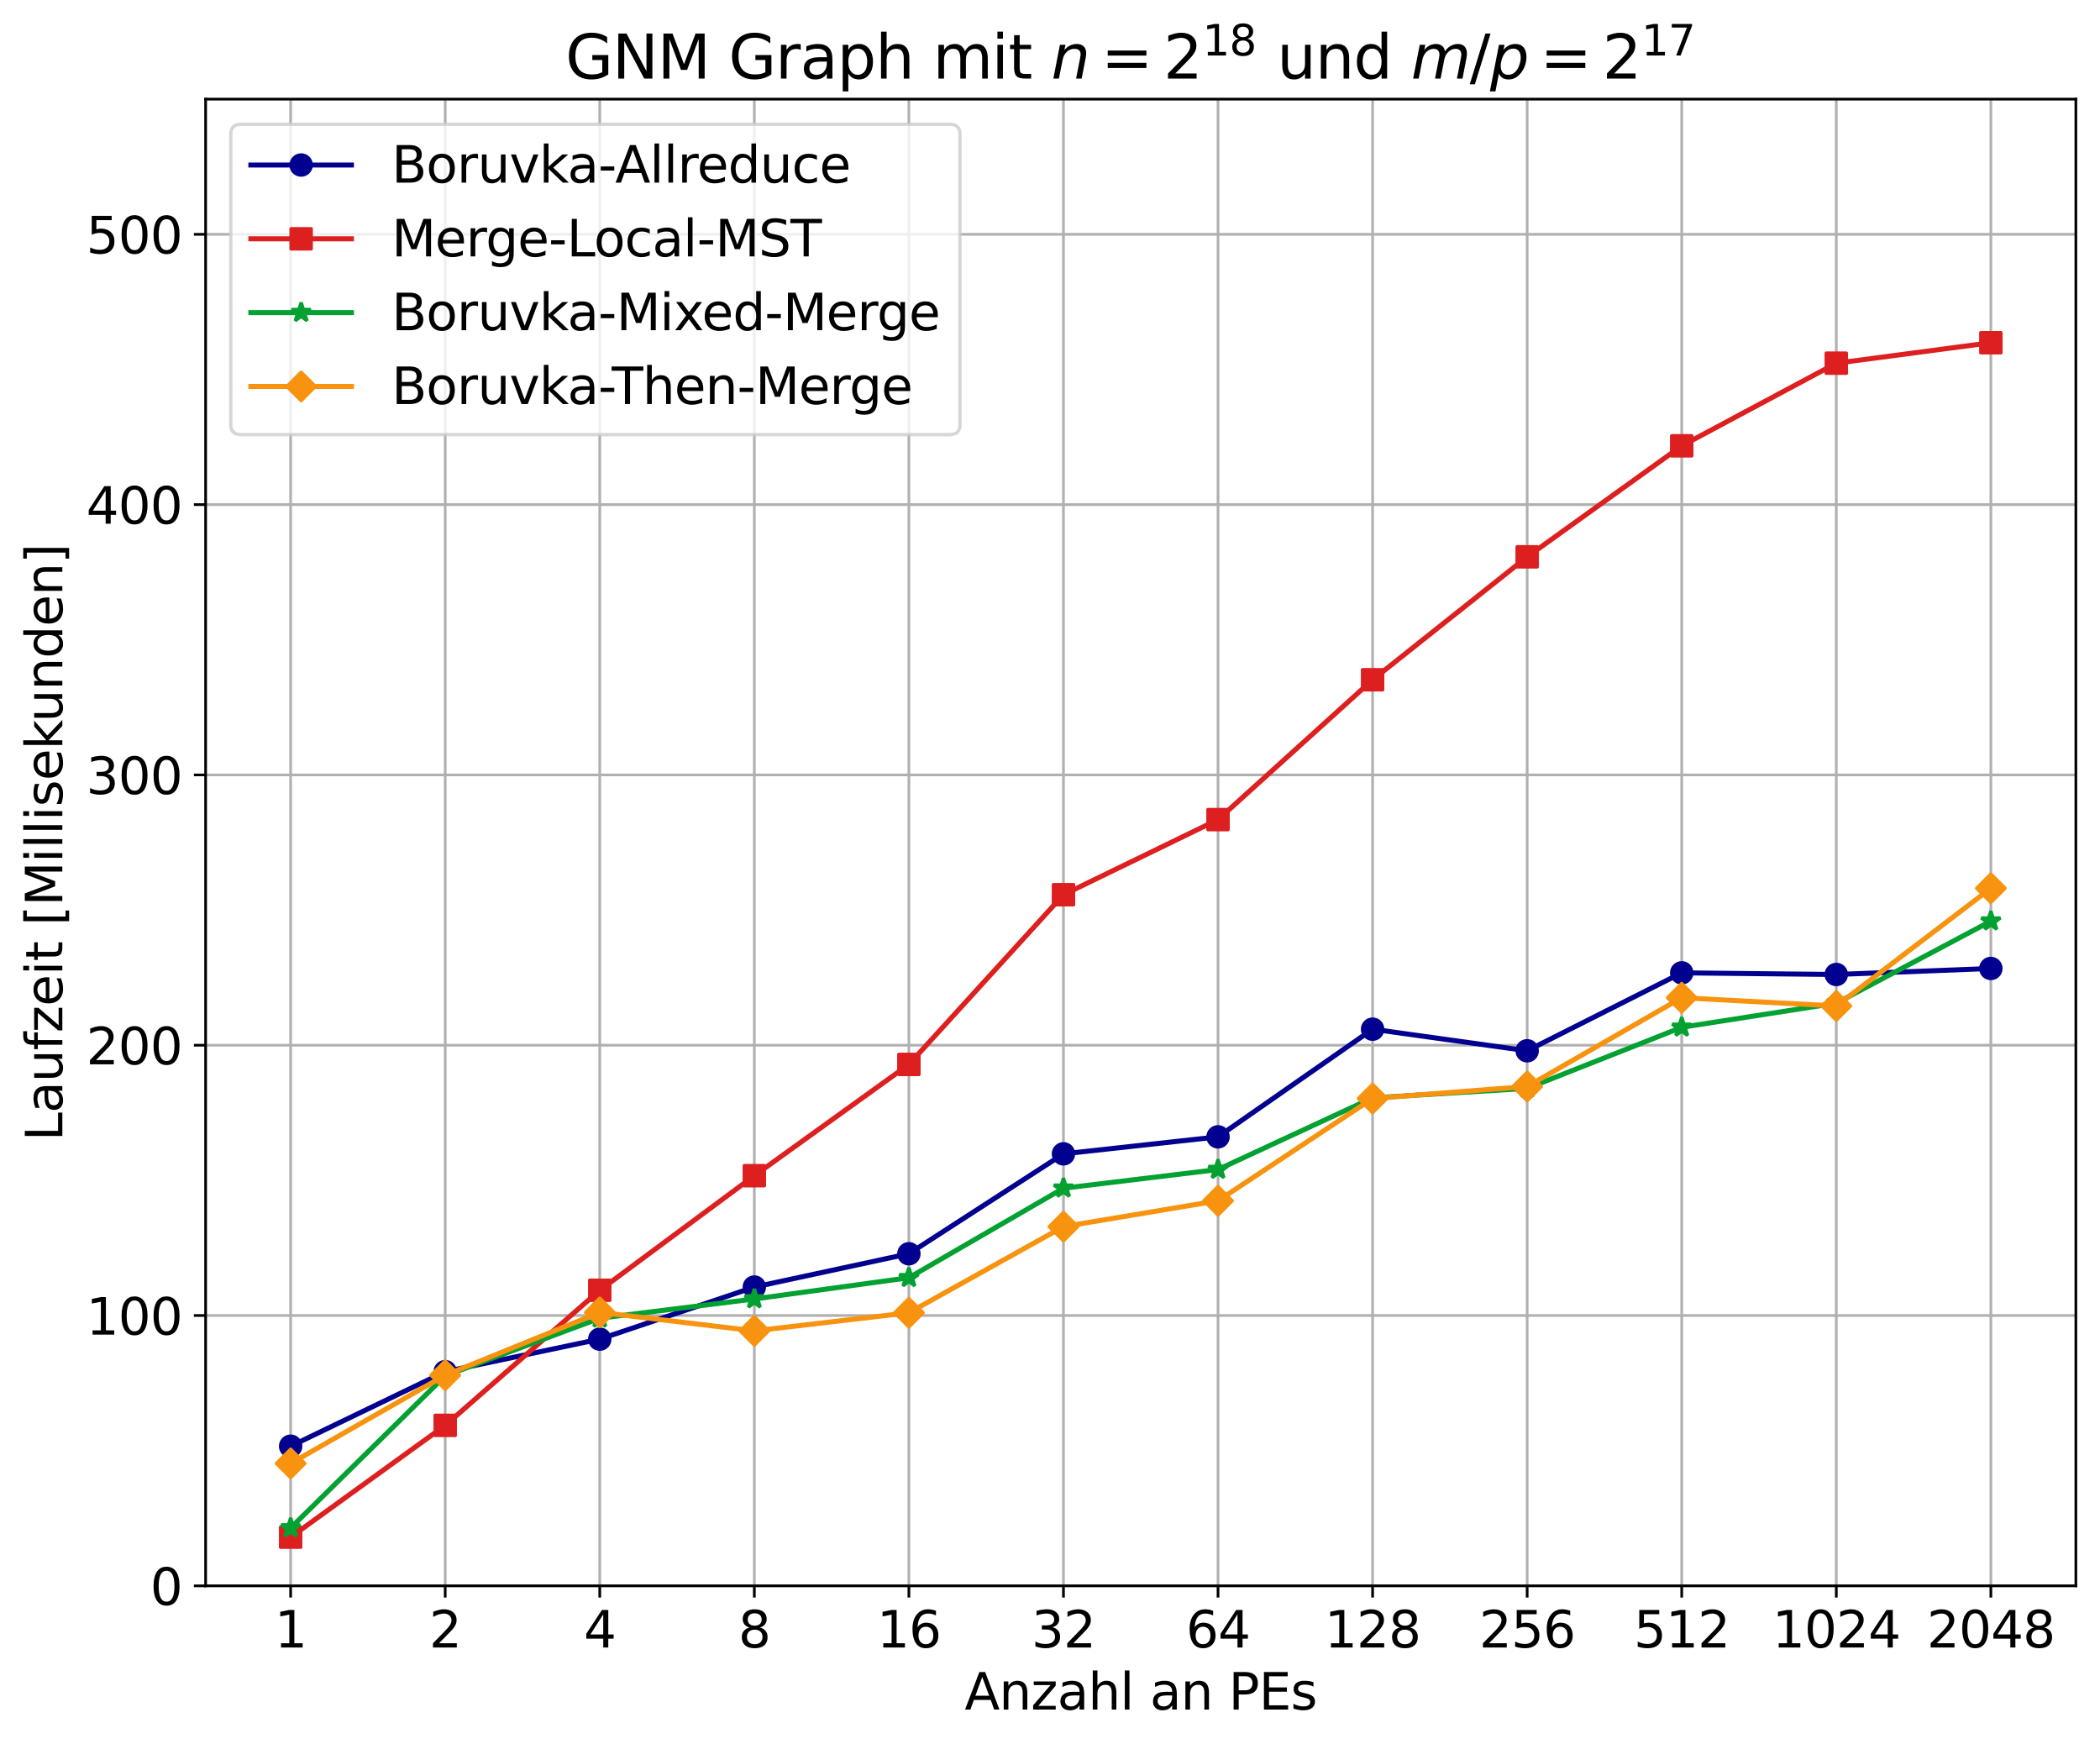 <?xml version="1.0" encoding="utf-8" standalone="no"?>
<!DOCTYPE svg PUBLIC "-//W3C//DTD SVG 1.1//EN"
  "http://www.w3.org/Graphics/SVG/1.1/DTD/svg11.dtd">
<svg xmlns:xlink="http://www.w3.org/1999/xlink" width="626.548pt" height="520.334pt" viewBox="0 0 626.548 520.334" xmlns="http://www.w3.org/2000/svg" version="1.1">
 <defs>
  <style type="text/css">*{stroke-linejoin: round; stroke-linecap: butt}</style>
 </defs>
 <g id="figure_1">
  <g id="patch_1">
   <path d="M 0 520.334 
L 626.548 520.334 
L 626.548 0 
L 0 0 
z
" style="fill: #ffffff"/>
  </g>
  <g id="axes_1">
   <g id="patch_2">
    <path d="M 61.348 473.1 
L 619.348 473.1 
L 619.348 29.58 
L 61.348 29.58 
z
" style="fill: #ffffff"/>
   </g>
   <g id="matplotlib.axis_1">
    <g id="xtick_1">
     <g id="line2d_1">
      <path d="M 86.712 473.1 
L 86.712 29.58 
" clip-path="url(#p2a915f9af4)" style="fill: none; stroke: #b0b0b0; stroke-width: 0.8; stroke-linecap: square"/>
     </g>
     <g id="line2d_2">
      <defs>
       <path id="m18714dda1c" d="M 0 0 
L 0 3.5 
" style="stroke: #000000; stroke-width: 0.8"/>
      </defs>
      <g>
       <use xlink:href="#m18714dda1c" x="86.712" y="473.1" style="stroke: #000000; stroke-width: 0.8"/>
      </g>
     </g>
     <g id="text_1">
      <!-- 1 -->
      <g transform="translate(81.94 491.498) scale(0.15 -0.15)">
       <defs>
        <path id="DejaVuSans-31" d="M 794 531 
L 1825 531 
L 1825 4091 
L 703 3866 
L 703 4441 
L 1819 4666 
L 2450 4666 
L 2450 531 
L 3481 531 
L 3481 0 
L 794 0 
L 794 531 
z
" transform="scale(0.016)"/>
       </defs>
       <use xlink:href="#DejaVuSans-31"/>
      </g>
     </g>
    </g>
    <g id="xtick_2">
     <g id="line2d_3">
      <path d="M 132.828 473.1 
L 132.828 29.58 
" clip-path="url(#p2a915f9af4)" style="fill: none; stroke: #b0b0b0; stroke-width: 0.8; stroke-linecap: square"/>
     </g>
     <g id="line2d_4">
      <g>
       <use xlink:href="#m18714dda1c" x="132.828" y="473.1" style="stroke: #000000; stroke-width: 0.8"/>
      </g>
     </g>
     <g id="text_2">
      <!-- 2 -->
      <g transform="translate(128.056 491.498) scale(0.15 -0.15)">
       <defs>
        <path id="DejaVuSans-32" d="M 1228 531 
L 3431 531 
L 3431 0 
L 469 0 
L 469 531 
Q 828 903 1448 1529 
Q 2069 2156 2228 2338 
Q 2531 2678 2651 2914 
Q 2772 3150 2772 3378 
Q 2772 3750 2511 3984 
Q 2250 4219 1831 4219 
Q 1534 4219 1204 4116 
Q 875 4013 500 3803 
L 500 4441 
Q 881 4594 1212 4672 
Q 1544 4750 1819 4750 
Q 2544 4750 2975 4387 
Q 3406 4025 3406 3419 
Q 3406 3131 3298 2873 
Q 3191 2616 2906 2266 
Q 2828 2175 2409 1742 
Q 1991 1309 1228 531 
z
" transform="scale(0.016)"/>
       </defs>
       <use xlink:href="#DejaVuSans-32"/>
      </g>
     </g>
    </g>
    <g id="xtick_3">
     <g id="line2d_5">
      <path d="M 178.943 473.1 
L 178.943 29.58 
" clip-path="url(#p2a915f9af4)" style="fill: none; stroke: #b0b0b0; stroke-width: 0.8; stroke-linecap: square"/>
     </g>
     <g id="line2d_6">
      <g>
       <use xlink:href="#m18714dda1c" x="178.943" y="473.1" style="stroke: #000000; stroke-width: 0.8"/>
      </g>
     </g>
     <g id="text_3">
      <!-- 4 -->
      <g transform="translate(174.172 491.498) scale(0.15 -0.15)">
       <defs>
        <path id="DejaVuSans-34" d="M 2419 4116 
L 825 1625 
L 2419 1625 
L 2419 4116 
z
M 2253 4666 
L 3047 4666 
L 3047 1625 
L 3713 1625 
L 3713 1100 
L 3047 1100 
L 3047 0 
L 2419 0 
L 2419 1100 
L 313 1100 
L 313 1709 
L 2253 4666 
z
" transform="scale(0.016)"/>
       </defs>
       <use xlink:href="#DejaVuSans-34"/>
      </g>
     </g>
    </g>
    <g id="xtick_4">
     <g id="line2d_7">
      <path d="M 225.059 473.1 
L 225.059 29.58 
" clip-path="url(#p2a915f9af4)" style="fill: none; stroke: #b0b0b0; stroke-width: 0.8; stroke-linecap: square"/>
     </g>
     <g id="line2d_8">
      <g>
       <use xlink:href="#m18714dda1c" x="225.059" y="473.1" style="stroke: #000000; stroke-width: 0.8"/>
      </g>
     </g>
     <g id="text_4">
      <!-- 8 -->
      <g transform="translate(220.287 491.498) scale(0.15 -0.15)">
       <defs>
        <path id="DejaVuSans-38" d="M 2034 2216 
Q 1584 2216 1326 1975 
Q 1069 1734 1069 1313 
Q 1069 891 1326 650 
Q 1584 409 2034 409 
Q 2484 409 2743 651 
Q 3003 894 3003 1313 
Q 3003 1734 2745 1975 
Q 2488 2216 2034 2216 
z
M 1403 2484 
Q 997 2584 770 2862 
Q 544 3141 544 3541 
Q 544 4100 942 4425 
Q 1341 4750 2034 4750 
Q 2731 4750 3128 4425 
Q 3525 4100 3525 3541 
Q 3525 3141 3298 2862 
Q 3072 2584 2669 2484 
Q 3125 2378 3379 2068 
Q 3634 1759 3634 1313 
Q 3634 634 3220 271 
Q 2806 -91 2034 -91 
Q 1263 -91 848 271 
Q 434 634 434 1313 
Q 434 1759 690 2068 
Q 947 2378 1403 2484 
z
M 1172 3481 
Q 1172 3119 1398 2916 
Q 1625 2713 2034 2713 
Q 2441 2713 2670 2916 
Q 2900 3119 2900 3481 
Q 2900 3844 2670 4047 
Q 2441 4250 2034 4250 
Q 1625 4250 1398 4047 
Q 1172 3844 1172 3481 
z
" transform="scale(0.016)"/>
       </defs>
       <use xlink:href="#DejaVuSans-38"/>
      </g>
     </g>
    </g>
    <g id="xtick_5">
     <g id="line2d_9">
      <path d="M 271.175 473.1 
L 271.175 29.58 
" clip-path="url(#p2a915f9af4)" style="fill: none; stroke: #b0b0b0; stroke-width: 0.8; stroke-linecap: square"/>
     </g>
     <g id="line2d_10">
      <g>
       <use xlink:href="#m18714dda1c" x="271.175" y="473.1" style="stroke: #000000; stroke-width: 0.8"/>
      </g>
     </g>
     <g id="text_5">
      <!-- 16 -->
      <g transform="translate(261.631 491.498) scale(0.15 -0.15)">
       <defs>
        <path id="DejaVuSans-36" d="M 2113 2584 
Q 1688 2584 1439 2293 
Q 1191 2003 1191 1497 
Q 1191 994 1439 701 
Q 1688 409 2113 409 
Q 2538 409 2786 701 
Q 3034 994 3034 1497 
Q 3034 2003 2786 2293 
Q 2538 2584 2113 2584 
z
M 3366 4563 
L 3366 3988 
Q 3128 4100 2886 4159 
Q 2644 4219 2406 4219 
Q 1781 4219 1451 3797 
Q 1122 3375 1075 2522 
Q 1259 2794 1537 2939 
Q 1816 3084 2150 3084 
Q 2853 3084 3261 2657 
Q 3669 2231 3669 1497 
Q 3669 778 3244 343 
Q 2819 -91 2113 -91 
Q 1303 -91 875 529 
Q 447 1150 447 2328 
Q 447 3434 972 4092 
Q 1497 4750 2381 4750 
Q 2619 4750 2861 4703 
Q 3103 4656 3366 4563 
z
" transform="scale(0.016)"/>
       </defs>
       <use xlink:href="#DejaVuSans-31"/>
       <use xlink:href="#DejaVuSans-36" x="63.623"/>
      </g>
     </g>
    </g>
    <g id="xtick_6">
     <g id="line2d_11">
      <path d="M 317.291 473.1 
L 317.291 29.58 
" clip-path="url(#p2a915f9af4)" style="fill: none; stroke: #b0b0b0; stroke-width: 0.8; stroke-linecap: square"/>
     </g>
     <g id="line2d_12">
      <g>
       <use xlink:href="#m18714dda1c" x="317.291" y="473.1" style="stroke: #000000; stroke-width: 0.8"/>
      </g>
     </g>
     <g id="text_6">
      <!-- 32 -->
      <g transform="translate(307.747 491.498) scale(0.15 -0.15)">
       <defs>
        <path id="DejaVuSans-33" d="M 2597 2516 
Q 3050 2419 3304 2112 
Q 3559 1806 3559 1356 
Q 3559 666 3084 287 
Q 2609 -91 1734 -91 
Q 1441 -91 1130 -33 
Q 819 25 488 141 
L 488 750 
Q 750 597 1062 519 
Q 1375 441 1716 441 
Q 2309 441 2620 675 
Q 2931 909 2931 1356 
Q 2931 1769 2642 2001 
Q 2353 2234 1838 2234 
L 1294 2234 
L 1294 2753 
L 1863 2753 
Q 2328 2753 2575 2939 
Q 2822 3125 2822 3475 
Q 2822 3834 2567 4026 
Q 2313 4219 1838 4219 
Q 1578 4219 1281 4162 
Q 984 4106 628 3988 
L 628 4550 
Q 988 4650 1302 4700 
Q 1616 4750 1894 4750 
Q 2613 4750 3031 4423 
Q 3450 4097 3450 3541 
Q 3450 3153 3228 2886 
Q 3006 2619 2597 2516 
z
" transform="scale(0.016)"/>
       </defs>
       <use xlink:href="#DejaVuSans-33"/>
       <use xlink:href="#DejaVuSans-32" x="63.623"/>
      </g>
     </g>
    </g>
    <g id="xtick_7">
     <g id="line2d_13">
      <path d="M 363.406 473.1 
L 363.406 29.58 
" clip-path="url(#p2a915f9af4)" style="fill: none; stroke: #b0b0b0; stroke-width: 0.8; stroke-linecap: square"/>
     </g>
     <g id="line2d_14">
      <g>
       <use xlink:href="#m18714dda1c" x="363.406" y="473.1" style="stroke: #000000; stroke-width: 0.8"/>
      </g>
     </g>
     <g id="text_7">
      <!-- 64 -->
      <g transform="translate(353.863 491.498) scale(0.15 -0.15)">
       <use xlink:href="#DejaVuSans-36"/>
       <use xlink:href="#DejaVuSans-34" x="63.623"/>
      </g>
     </g>
    </g>
    <g id="xtick_8">
     <g id="line2d_15">
      <path d="M 409.522 473.1 
L 409.522 29.58 
" clip-path="url(#p2a915f9af4)" style="fill: none; stroke: #b0b0b0; stroke-width: 0.8; stroke-linecap: square"/>
     </g>
     <g id="line2d_16">
      <g>
       <use xlink:href="#m18714dda1c" x="409.522" y="473.1" style="stroke: #000000; stroke-width: 0.8"/>
      </g>
     </g>
     <g id="text_8">
      <!-- 128 -->
      <g transform="translate(395.206 491.498) scale(0.15 -0.15)">
       <use xlink:href="#DejaVuSans-31"/>
       <use xlink:href="#DejaVuSans-32" x="63.623"/>
       <use xlink:href="#DejaVuSans-38" x="127.246"/>
      </g>
     </g>
    </g>
    <g id="xtick_9">
     <g id="line2d_17">
      <path d="M 455.638 473.1 
L 455.638 29.58 
" clip-path="url(#p2a915f9af4)" style="fill: none; stroke: #b0b0b0; stroke-width: 0.8; stroke-linecap: square"/>
     </g>
     <g id="line2d_18">
      <g>
       <use xlink:href="#m18714dda1c" x="455.638" y="473.1" style="stroke: #000000; stroke-width: 0.8"/>
      </g>
     </g>
     <g id="text_9">
      <!-- 256 -->
      <g transform="translate(441.322 491.498) scale(0.15 -0.15)">
       <defs>
        <path id="DejaVuSans-35" d="M 691 4666 
L 3169 4666 
L 3169 4134 
L 1269 4134 
L 1269 2991 
Q 1406 3038 1543 3061 
Q 1681 3084 1819 3084 
Q 2600 3084 3056 2656 
Q 3513 2228 3513 1497 
Q 3513 744 3044 326 
Q 2575 -91 1722 -91 
Q 1428 -91 1123 -41 
Q 819 9 494 109 
L 494 744 
Q 775 591 1075 516 
Q 1375 441 1709 441 
Q 2250 441 2565 725 
Q 2881 1009 2881 1497 
Q 2881 1984 2565 2268 
Q 2250 2553 1709 2553 
Q 1456 2553 1204 2497 
Q 953 2441 691 2322 
L 691 4666 
z
" transform="scale(0.016)"/>
       </defs>
       <use xlink:href="#DejaVuSans-32"/>
       <use xlink:href="#DejaVuSans-35" x="63.623"/>
       <use xlink:href="#DejaVuSans-36" x="127.246"/>
      </g>
     </g>
    </g>
    <g id="xtick_10">
     <g id="line2d_19">
      <path d="M 501.753 473.1 
L 501.753 29.58 
" clip-path="url(#p2a915f9af4)" style="fill: none; stroke: #b0b0b0; stroke-width: 0.8; stroke-linecap: square"/>
     </g>
     <g id="line2d_20">
      <g>
       <use xlink:href="#m18714dda1c" x="501.753" y="473.1" style="stroke: #000000; stroke-width: 0.8"/>
      </g>
     </g>
     <g id="text_10">
      <!-- 512 -->
      <g transform="translate(487.438 491.498) scale(0.15 -0.15)">
       <use xlink:href="#DejaVuSans-35"/>
       <use xlink:href="#DejaVuSans-31" x="63.623"/>
       <use xlink:href="#DejaVuSans-32" x="127.246"/>
      </g>
     </g>
    </g>
    <g id="xtick_11">
     <g id="line2d_21">
      <path d="M 547.869 473.1 
L 547.869 29.58 
" clip-path="url(#p2a915f9af4)" style="fill: none; stroke: #b0b0b0; stroke-width: 0.8; stroke-linecap: square"/>
     </g>
     <g id="line2d_22">
      <g>
       <use xlink:href="#m18714dda1c" x="547.869" y="473.1" style="stroke: #000000; stroke-width: 0.8"/>
      </g>
     </g>
     <g id="text_11">
      <!-- 1024 -->
      <g transform="translate(528.782 491.498) scale(0.15 -0.15)">
       <defs>
        <path id="DejaVuSans-30" d="M 2034 4250 
Q 1547 4250 1301 3770 
Q 1056 3291 1056 2328 
Q 1056 1369 1301 889 
Q 1547 409 2034 409 
Q 2525 409 2770 889 
Q 3016 1369 3016 2328 
Q 3016 3291 2770 3770 
Q 2525 4250 2034 4250 
z
M 2034 4750 
Q 2819 4750 3233 4129 
Q 3647 3509 3647 2328 
Q 3647 1150 3233 529 
Q 2819 -91 2034 -91 
Q 1250 -91 836 529 
Q 422 1150 422 2328 
Q 422 3509 836 4129 
Q 1250 4750 2034 4750 
z
" transform="scale(0.016)"/>
       </defs>
       <use xlink:href="#DejaVuSans-31"/>
       <use xlink:href="#DejaVuSans-30" x="63.623"/>
       <use xlink:href="#DejaVuSans-32" x="127.246"/>
       <use xlink:href="#DejaVuSans-34" x="190.869"/>
      </g>
     </g>
    </g>
    <g id="xtick_12">
     <g id="line2d_23">
      <path d="M 593.985 473.1 
L 593.985 29.58 
" clip-path="url(#p2a915f9af4)" style="fill: none; stroke: #b0b0b0; stroke-width: 0.8; stroke-linecap: square"/>
     </g>
     <g id="line2d_24">
      <g>
       <use xlink:href="#m18714dda1c" x="593.985" y="473.1" style="stroke: #000000; stroke-width: 0.8"/>
      </g>
     </g>
     <g id="text_12">
      <!-- 2048 -->
      <g transform="translate(574.897 491.498) scale(0.15 -0.15)">
       <use xlink:href="#DejaVuSans-32"/>
       <use xlink:href="#DejaVuSans-30" x="63.623"/>
       <use xlink:href="#DejaVuSans-34" x="127.246"/>
       <use xlink:href="#DejaVuSans-38" x="190.869"/>
      </g>
     </g>
    </g>
    <g id="text_13">
     <!-- Anzahl an PEs -->
     <g transform="translate(287.811 510.015) scale(0.15 -0.15)">
      <defs>
       <path id="DejaVuSans-41" d="M 2188 4044 
L 1331 1722 
L 3047 1722 
L 2188 4044 
z
M 1831 4666 
L 2547 4666 
L 4325 0 
L 3669 0 
L 3244 1197 
L 1141 1197 
L 716 0 
L 50 0 
L 1831 4666 
z
" transform="scale(0.016)"/>
       <path id="DejaVuSans-6e" d="M 3513 2113 
L 3513 0 
L 2938 0 
L 2938 2094 
Q 2938 2591 2744 2837 
Q 2550 3084 2163 3084 
Q 1697 3084 1428 2787 
Q 1159 2491 1159 1978 
L 1159 0 
L 581 0 
L 581 3500 
L 1159 3500 
L 1159 2956 
Q 1366 3272 1645 3428 
Q 1925 3584 2291 3584 
Q 2894 3584 3203 3211 
Q 3513 2838 3513 2113 
z
" transform="scale(0.016)"/>
       <path id="DejaVuSans-7a" d="M 353 3500 
L 3084 3500 
L 3084 2975 
L 922 459 
L 3084 459 
L 3084 0 
L 275 0 
L 275 525 
L 2438 3041 
L 353 3041 
L 353 3500 
z
" transform="scale(0.016)"/>
       <path id="DejaVuSans-61" d="M 2194 1759 
Q 1497 1759 1228 1600 
Q 959 1441 959 1056 
Q 959 750 1161 570 
Q 1363 391 1709 391 
Q 2188 391 2477 730 
Q 2766 1069 2766 1631 
L 2766 1759 
L 2194 1759 
z
M 3341 1997 
L 3341 0 
L 2766 0 
L 2766 531 
Q 2569 213 2275 61 
Q 1981 -91 1556 -91 
Q 1019 -91 701 211 
Q 384 513 384 1019 
Q 384 1609 779 1909 
Q 1175 2209 1959 2209 
L 2766 2209 
L 2766 2266 
Q 2766 2663 2505 2880 
Q 2244 3097 1772 3097 
Q 1472 3097 1187 3025 
Q 903 2953 641 2809 
L 641 3341 
Q 956 3463 1253 3523 
Q 1550 3584 1831 3584 
Q 2591 3584 2966 3190 
Q 3341 2797 3341 1997 
z
" transform="scale(0.016)"/>
       <path id="DejaVuSans-68" d="M 3513 2113 
L 3513 0 
L 2938 0 
L 2938 2094 
Q 2938 2591 2744 2837 
Q 2550 3084 2163 3084 
Q 1697 3084 1428 2787 
Q 1159 2491 1159 1978 
L 1159 0 
L 581 0 
L 581 4863 
L 1159 4863 
L 1159 2956 
Q 1366 3272 1645 3428 
Q 1925 3584 2291 3584 
Q 2894 3584 3203 3211 
Q 3513 2838 3513 2113 
z
" transform="scale(0.016)"/>
       <path id="DejaVuSans-6c" d="M 603 4863 
L 1178 4863 
L 1178 0 
L 603 0 
L 603 4863 
z
" transform="scale(0.016)"/>
       <path id="DejaVuSans-20" transform="scale(0.016)"/>
       <path id="DejaVuSans-50" d="M 1259 4147 
L 1259 2394 
L 2053 2394 
Q 2494 2394 2734 2622 
Q 2975 2850 2975 3272 
Q 2975 3691 2734 3919 
Q 2494 4147 2053 4147 
L 1259 4147 
z
M 628 4666 
L 2053 4666 
Q 2838 4666 3239 4311 
Q 3641 3956 3641 3272 
Q 3641 2581 3239 2228 
Q 2838 1875 2053 1875 
L 1259 1875 
L 1259 0 
L 628 0 
L 628 4666 
z
" transform="scale(0.016)"/>
       <path id="DejaVuSans-45" d="M 628 4666 
L 3578 4666 
L 3578 4134 
L 1259 4134 
L 1259 2753 
L 3481 2753 
L 3481 2222 
L 1259 2222 
L 1259 531 
L 3634 531 
L 3634 0 
L 628 0 
L 628 4666 
z
" transform="scale(0.016)"/>
       <path id="DejaVuSans-73" d="M 2834 3397 
L 2834 2853 
Q 2591 2978 2328 3040 
Q 2066 3103 1784 3103 
Q 1356 3103 1142 2972 
Q 928 2841 928 2578 
Q 928 2378 1081 2264 
Q 1234 2150 1697 2047 
L 1894 2003 
Q 2506 1872 2764 1633 
Q 3022 1394 3022 966 
Q 3022 478 2636 193 
Q 2250 -91 1575 -91 
Q 1294 -91 989 -36 
Q 684 19 347 128 
L 347 722 
Q 666 556 975 473 
Q 1284 391 1588 391 
Q 1994 391 2212 530 
Q 2431 669 2431 922 
Q 2431 1156 2273 1281 
Q 2116 1406 1581 1522 
L 1381 1569 
Q 847 1681 609 1914 
Q 372 2147 372 2553 
Q 372 3047 722 3315 
Q 1072 3584 1716 3584 
Q 2034 3584 2315 3537 
Q 2597 3491 2834 3397 
z
" transform="scale(0.016)"/>
      </defs>
      <use xlink:href="#DejaVuSans-41"/>
      <use xlink:href="#DejaVuSans-6e" x="68.408"/>
      <use xlink:href="#DejaVuSans-7a" x="131.787"/>
      <use xlink:href="#DejaVuSans-61" x="184.277"/>
      <use xlink:href="#DejaVuSans-68" x="245.557"/>
      <use xlink:href="#DejaVuSans-6c" x="308.936"/>
      <use xlink:href="#DejaVuSans-20" x="336.719"/>
      <use xlink:href="#DejaVuSans-61" x="368.506"/>
      <use xlink:href="#DejaVuSans-6e" x="429.785"/>
      <use xlink:href="#DejaVuSans-20" x="493.164"/>
      <use xlink:href="#DejaVuSans-50" x="524.951"/>
      <use xlink:href="#DejaVuSans-45" x="585.254"/>
      <use xlink:href="#DejaVuSans-73" x="648.438"/>
     </g>
    </g>
   </g>
   <g id="matplotlib.axis_2">
    <g id="ytick_1">
     <g id="line2d_25">
      <path d="M 61.348 473.1 
L 619.348 473.1 
" clip-path="url(#p2a915f9af4)" style="fill: none; stroke: #b0b0b0; stroke-width: 0.8; stroke-linecap: square"/>
     </g>
     <g id="line2d_26">
      <defs>
       <path id="m886591a374" d="M 0 0 
L -3.5 0 
" style="stroke: #000000; stroke-width: 0.8"/>
      </defs>
      <g>
       <use xlink:href="#m886591a374" x="61.348" y="473.1" style="stroke: #000000; stroke-width: 0.8"/>
      </g>
     </g>
     <g id="text_14">
      <!-- 0 -->
      <g transform="translate(44.805 478.799) scale(0.15 -0.15)">
       <use xlink:href="#DejaVuSans-30"/>
      </g>
     </g>
    </g>
    <g id="ytick_2">
     <g id="line2d_27">
      <path d="M 61.348 392.46 
L 619.348 392.46 
" clip-path="url(#p2a915f9af4)" style="fill: none; stroke: #b0b0b0; stroke-width: 0.8; stroke-linecap: square"/>
     </g>
     <g id="line2d_28">
      <g>
       <use xlink:href="#m886591a374" x="61.348" y="392.46" style="stroke: #000000; stroke-width: 0.8"/>
      </g>
     </g>
     <g id="text_15">
      <!-- 100 -->
      <g transform="translate(25.717 398.159) scale(0.15 -0.15)">
       <use xlink:href="#DejaVuSans-31"/>
       <use xlink:href="#DejaVuSans-30" x="63.623"/>
       <use xlink:href="#DejaVuSans-30" x="127.246"/>
      </g>
     </g>
    </g>
    <g id="ytick_3">
     <g id="line2d_29">
      <path d="M 61.348 311.82 
L 619.348 311.82 
" clip-path="url(#p2a915f9af4)" style="fill: none; stroke: #b0b0b0; stroke-width: 0.8; stroke-linecap: square"/>
     </g>
     <g id="line2d_30">
      <g>
       <use xlink:href="#m886591a374" x="61.348" y="311.82" style="stroke: #000000; stroke-width: 0.8"/>
      </g>
     </g>
     <g id="text_16">
      <!-- 200 -->
      <g transform="translate(25.717 317.519) scale(0.15 -0.15)">
       <use xlink:href="#DejaVuSans-32"/>
       <use xlink:href="#DejaVuSans-30" x="63.623"/>
       <use xlink:href="#DejaVuSans-30" x="127.246"/>
      </g>
     </g>
    </g>
    <g id="ytick_4">
     <g id="line2d_31">
      <path d="M 61.348 231.18 
L 619.348 231.18 
" clip-path="url(#p2a915f9af4)" style="fill: none; stroke: #b0b0b0; stroke-width: 0.8; stroke-linecap: square"/>
     </g>
     <g id="line2d_32">
      <g>
       <use xlink:href="#m886591a374" x="61.348" y="231.18" style="stroke: #000000; stroke-width: 0.8"/>
      </g>
     </g>
     <g id="text_17">
      <!-- 300 -->
      <g transform="translate(25.717 236.879) scale(0.15 -0.15)">
       <use xlink:href="#DejaVuSans-33"/>
       <use xlink:href="#DejaVuSans-30" x="63.623"/>
       <use xlink:href="#DejaVuSans-30" x="127.246"/>
      </g>
     </g>
    </g>
    <g id="ytick_5">
     <g id="line2d_33">
      <path d="M 61.348 150.54 
L 619.348 150.54 
" clip-path="url(#p2a915f9af4)" style="fill: none; stroke: #b0b0b0; stroke-width: 0.8; stroke-linecap: square"/>
     </g>
     <g id="line2d_34">
      <g>
       <use xlink:href="#m886591a374" x="61.348" y="150.54" style="stroke: #000000; stroke-width: 0.8"/>
      </g>
     </g>
     <g id="text_18">
      <!-- 400 -->
      <g transform="translate(25.717 156.239) scale(0.15 -0.15)">
       <use xlink:href="#DejaVuSans-34"/>
       <use xlink:href="#DejaVuSans-30" x="63.623"/>
       <use xlink:href="#DejaVuSans-30" x="127.246"/>
      </g>
     </g>
    </g>
    <g id="ytick_6">
     <g id="line2d_35">
      <path d="M 61.348 69.9 
L 619.348 69.9 
" clip-path="url(#p2a915f9af4)" style="fill: none; stroke: #b0b0b0; stroke-width: 0.8; stroke-linecap: square"/>
     </g>
     <g id="line2d_36">
      <g>
       <use xlink:href="#m886591a374" x="61.348" y="69.9" style="stroke: #000000; stroke-width: 0.8"/>
      </g>
     </g>
     <g id="text_19">
      <!-- 500 -->
      <g transform="translate(25.717 75.599) scale(0.15 -0.15)">
       <use xlink:href="#DejaVuSans-35"/>
       <use xlink:href="#DejaVuSans-30" x="63.623"/>
       <use xlink:href="#DejaVuSans-30" x="127.246"/>
      </g>
     </g>
    </g>
    <g id="text_20">
     <!-- Laufzeit [Millisekunden] -->
     <g transform="translate(18.598 340.391) rotate(-90) scale(0.15 -0.15)">
      <defs>
       <path id="DejaVuSans-4c" d="M 628 4666 
L 1259 4666 
L 1259 531 
L 3531 531 
L 3531 0 
L 628 0 
L 628 4666 
z
" transform="scale(0.016)"/>
       <path id="DejaVuSans-75" d="M 544 1381 
L 544 3500 
L 1119 3500 
L 1119 1403 
Q 1119 906 1312 657 
Q 1506 409 1894 409 
Q 2359 409 2629 706 
Q 2900 1003 2900 1516 
L 2900 3500 
L 3475 3500 
L 3475 0 
L 2900 0 
L 2900 538 
Q 2691 219 2414 64 
Q 2138 -91 1772 -91 
Q 1169 -91 856 284 
Q 544 659 544 1381 
z
M 1991 3584 
L 1991 3584 
z
" transform="scale(0.016)"/>
       <path id="DejaVuSans-66" d="M 2375 4863 
L 2375 4384 
L 1825 4384 
Q 1516 4384 1395 4259 
Q 1275 4134 1275 3809 
L 1275 3500 
L 2222 3500 
L 2222 3053 
L 1275 3053 
L 1275 0 
L 697 0 
L 697 3053 
L 147 3053 
L 147 3500 
L 697 3500 
L 697 3744 
Q 697 4328 969 4595 
Q 1241 4863 1831 4863 
L 2375 4863 
z
" transform="scale(0.016)"/>
       <path id="DejaVuSans-65" d="M 3597 1894 
L 3597 1613 
L 953 1613 
Q 991 1019 1311 708 
Q 1631 397 2203 397 
Q 2534 397 2845 478 
Q 3156 559 3463 722 
L 3463 178 
Q 3153 47 2828 -22 
Q 2503 -91 2169 -91 
Q 1331 -91 842 396 
Q 353 884 353 1716 
Q 353 2575 817 3079 
Q 1281 3584 2069 3584 
Q 2775 3584 3186 3129 
Q 3597 2675 3597 1894 
z
M 3022 2063 
Q 3016 2534 2758 2815 
Q 2500 3097 2075 3097 
Q 1594 3097 1305 2825 
Q 1016 2553 972 2059 
L 3022 2063 
z
" transform="scale(0.016)"/>
       <path id="DejaVuSans-69" d="M 603 3500 
L 1178 3500 
L 1178 0 
L 603 0 
L 603 3500 
z
M 603 4863 
L 1178 4863 
L 1178 4134 
L 603 4134 
L 603 4863 
z
" transform="scale(0.016)"/>
       <path id="DejaVuSans-74" d="M 1172 4494 
L 1172 3500 
L 2356 3500 
L 2356 3053 
L 1172 3053 
L 1172 1153 
Q 1172 725 1289 603 
Q 1406 481 1766 481 
L 2356 481 
L 2356 0 
L 1766 0 
Q 1100 0 847 248 
Q 594 497 594 1153 
L 594 3053 
L 172 3053 
L 172 3500 
L 594 3500 
L 594 4494 
L 1172 4494 
z
" transform="scale(0.016)"/>
       <path id="DejaVuSans-5b" d="M 550 4863 
L 1875 4863 
L 1875 4416 
L 1125 4416 
L 1125 -397 
L 1875 -397 
L 1875 -844 
L 550 -844 
L 550 4863 
z
" transform="scale(0.016)"/>
       <path id="DejaVuSans-4d" d="M 628 4666 
L 1569 4666 
L 2759 1491 
L 3956 4666 
L 4897 4666 
L 4897 0 
L 4281 0 
L 4281 4097 
L 3078 897 
L 2444 897 
L 1241 4097 
L 1241 0 
L 628 0 
L 628 4666 
z
" transform="scale(0.016)"/>
       <path id="DejaVuSans-6b" d="M 581 4863 
L 1159 4863 
L 1159 1991 
L 2875 3500 
L 3609 3500 
L 1753 1863 
L 3688 0 
L 2938 0 
L 1159 1709 
L 1159 0 
L 581 0 
L 581 4863 
z
" transform="scale(0.016)"/>
       <path id="DejaVuSans-64" d="M 2906 2969 
L 2906 4863 
L 3481 4863 
L 3481 0 
L 2906 0 
L 2906 525 
Q 2725 213 2448 61 
Q 2172 -91 1784 -91 
Q 1150 -91 751 415 
Q 353 922 353 1747 
Q 353 2572 751 3078 
Q 1150 3584 1784 3584 
Q 2172 3584 2448 3432 
Q 2725 3281 2906 2969 
z
M 947 1747 
Q 947 1113 1208 752 
Q 1469 391 1925 391 
Q 2381 391 2643 752 
Q 2906 1113 2906 1747 
Q 2906 2381 2643 2742 
Q 2381 3103 1925 3103 
Q 1469 3103 1208 2742 
Q 947 2381 947 1747 
z
" transform="scale(0.016)"/>
       <path id="DejaVuSans-5d" d="M 1947 4863 
L 1947 -844 
L 622 -844 
L 622 -397 
L 1369 -397 
L 1369 4416 
L 622 4416 
L 622 4863 
L 1947 4863 
z
" transform="scale(0.016)"/>
      </defs>
      <use xlink:href="#DejaVuSans-4c"/>
      <use xlink:href="#DejaVuSans-61" x="55.713"/>
      <use xlink:href="#DejaVuSans-75" x="116.992"/>
      <use xlink:href="#DejaVuSans-66" x="180.371"/>
      <use xlink:href="#DejaVuSans-7a" x="215.576"/>
      <use xlink:href="#DejaVuSans-65" x="268.066"/>
      <use xlink:href="#DejaVuSans-69" x="329.59"/>
      <use xlink:href="#DejaVuSans-74" x="357.373"/>
      <use xlink:href="#DejaVuSans-20" x="396.582"/>
      <use xlink:href="#DejaVuSans-5b" x="428.369"/>
      <use xlink:href="#DejaVuSans-4d" x="467.383"/>
      <use xlink:href="#DejaVuSans-69" x="553.662"/>
      <use xlink:href="#DejaVuSans-6c" x="581.445"/>
      <use xlink:href="#DejaVuSans-6c" x="609.229"/>
      <use xlink:href="#DejaVuSans-69" x="637.012"/>
      <use xlink:href="#DejaVuSans-73" x="664.795"/>
      <use xlink:href="#DejaVuSans-65" x="716.895"/>
      <use xlink:href="#DejaVuSans-6b" x="778.418"/>
      <use xlink:href="#DejaVuSans-75" x="833.203"/>
      <use xlink:href="#DejaVuSans-6e" x="896.582"/>
      <use xlink:href="#DejaVuSans-64" x="959.961"/>
      <use xlink:href="#DejaVuSans-65" x="1023.438"/>
      <use xlink:href="#DejaVuSans-6e" x="1084.961"/>
      <use xlink:href="#DejaVuSans-5d" x="1148.34"/>
     </g>
    </g>
   </g>
   <g id="line2d_37">
    <path d="M 86.712 431.445 
L 132.828 409.206 
L 178.943 399.505 
L 225.059 383.965 
L 271.175 374.029 
L 317.291 344.223 
L 363.406 339.151 
L 409.522 307.035 
L 455.638 313.48 
L 501.753 290.227 
L 547.869 290.719 
L 593.985 288.922 
" clip-path="url(#p2a915f9af4)" style="fill: none; stroke: #02008f; stroke-width: 1.5; stroke-linecap: square"/>
    <defs>
     <path id="m2ca543d7b5" d="M 0 3 
C 0.796 3 1.559 2.684 2.121 2.121 
C 2.684 1.559 3 0.796 3 0 
C 3 -0.796 2.684 -1.559 2.121 -2.121 
C 1.559 -2.684 0.796 -3 0 -3 
C -0.796 -3 -1.559 -2.684 -2.121 -2.121 
C -2.684 -1.559 -3 -0.796 -3 0 
C -3 0.796 -2.684 1.559 -2.121 2.121 
C -1.559 2.684 -0.796 3 0 3 
z
" style="stroke: #02008f"/>
    </defs>
    <g clip-path="url(#p2a915f9af4)">
     <use xlink:href="#m2ca543d7b5" x="86.712" y="431.445" style="fill: #02008f; stroke: #02008f"/>
     <use xlink:href="#m2ca543d7b5" x="132.828" y="409.206" style="fill: #02008f; stroke: #02008f"/>
     <use xlink:href="#m2ca543d7b5" x="178.943" y="399.505" style="fill: #02008f; stroke: #02008f"/>
     <use xlink:href="#m2ca543d7b5" x="225.059" y="383.965" style="fill: #02008f; stroke: #02008f"/>
     <use xlink:href="#m2ca543d7b5" x="271.175" y="374.029" style="fill: #02008f; stroke: #02008f"/>
     <use xlink:href="#m2ca543d7b5" x="317.291" y="344.223" style="fill: #02008f; stroke: #02008f"/>
     <use xlink:href="#m2ca543d7b5" x="363.406" y="339.151" style="fill: #02008f; stroke: #02008f"/>
     <use xlink:href="#m2ca543d7b5" x="409.522" y="307.035" style="fill: #02008f; stroke: #02008f"/>
     <use xlink:href="#m2ca543d7b5" x="455.638" y="313.48" style="fill: #02008f; stroke: #02008f"/>
     <use xlink:href="#m2ca543d7b5" x="501.753" y="290.227" style="fill: #02008f; stroke: #02008f"/>
     <use xlink:href="#m2ca543d7b5" x="547.869" y="290.719" style="fill: #02008f; stroke: #02008f"/>
     <use xlink:href="#m2ca543d7b5" x="593.985" y="288.922" style="fill: #02008f; stroke: #02008f"/>
    </g>
   </g>
   <g id="line2d_38">
    <path d="M 86.712 458.582 
L 132.828 425.232 
L 178.943 384.918 
L 225.059 350.738 
L 271.175 317.548 
L 317.291 266.915 
L 363.406 244.514 
L 409.522 202.794 
L 455.638 166.125 
L 501.753 133.007 
L 547.869 108.35 
L 593.985 102.239 
" clip-path="url(#p2a915f9af4)" style="fill: none; stroke: #de1f1f; stroke-width: 1.5; stroke-linecap: square"/>
    <defs>
     <path id="mb5d60888d4" d="M -3 3 
L 3 3 
L 3 -3 
L -3 -3 
z
" style="stroke: #de1f1f; stroke-linejoin: miter"/>
    </defs>
    <g clip-path="url(#p2a915f9af4)">
     <use xlink:href="#mb5d60888d4" x="86.712" y="458.582" style="fill: #de1f1f; stroke: #de1f1f; stroke-linejoin: miter"/>
     <use xlink:href="#mb5d60888d4" x="132.828" y="425.232" style="fill: #de1f1f; stroke: #de1f1f; stroke-linejoin: miter"/>
     <use xlink:href="#mb5d60888d4" x="178.943" y="384.918" style="fill: #de1f1f; stroke: #de1f1f; stroke-linejoin: miter"/>
     <use xlink:href="#mb5d60888d4" x="225.059" y="350.738" style="fill: #de1f1f; stroke: #de1f1f; stroke-linejoin: miter"/>
     <use xlink:href="#mb5d60888d4" x="271.175" y="317.548" style="fill: #de1f1f; stroke: #de1f1f; stroke-linejoin: miter"/>
     <use xlink:href="#mb5d60888d4" x="317.291" y="266.915" style="fill: #de1f1f; stroke: #de1f1f; stroke-linejoin: miter"/>
     <use xlink:href="#mb5d60888d4" x="363.406" y="244.514" style="fill: #de1f1f; stroke: #de1f1f; stroke-linejoin: miter"/>
     <use xlink:href="#mb5d60888d4" x="409.522" y="202.794" style="fill: #de1f1f; stroke: #de1f1f; stroke-linejoin: miter"/>
     <use xlink:href="#mb5d60888d4" x="455.638" y="166.125" style="fill: #de1f1f; stroke: #de1f1f; stroke-linejoin: miter"/>
     <use xlink:href="#mb5d60888d4" x="501.753" y="133.007" style="fill: #de1f1f; stroke: #de1f1f; stroke-linejoin: miter"/>
     <use xlink:href="#mb5d60888d4" x="547.869" y="108.35" style="fill: #de1f1f; stroke: #de1f1f; stroke-linejoin: miter"/>
     <use xlink:href="#mb5d60888d4" x="593.985" y="102.239" style="fill: #de1f1f; stroke: #de1f1f; stroke-linejoin: miter"/>
    </g>
   </g>
   <g id="line2d_39">
    <path d="M 86.712 455.839 
L 132.828 410.432 
L 178.943 393.263 
L 225.059 387.519 
L 271.175 381.176 
L 317.291 354.478 
L 363.406 348.899 
L 409.522 327.514 
L 455.638 324.699 
L 501.753 306.473 
L 547.869 299.273 
L 593.985 274.805 
" clip-path="url(#p2a915f9af4)" style="fill: none; stroke: #02a131; stroke-width: 1.5; stroke-linecap: square"/>
    <defs>
     <path id="mb6f312f64a" d="M 0 -3 
L -0.674 -0.927 
L -2.853 -0.927 
L -1.09 0.354 
L -1.763 2.427 
L -0 1.146 
L 1.763 2.427 
L 1.09 0.354 
L 2.853 -0.927 
L 0.674 -0.927 
z
" style="stroke: #02a131; stroke-linejoin: bevel"/>
    </defs>
    <g clip-path="url(#p2a915f9af4)">
     <use xlink:href="#mb6f312f64a" x="86.712" y="455.839" style="fill: #02a131; stroke: #02a131; stroke-linejoin: bevel"/>
     <use xlink:href="#mb6f312f64a" x="132.828" y="410.432" style="fill: #02a131; stroke: #02a131; stroke-linejoin: bevel"/>
     <use xlink:href="#mb6f312f64a" x="178.943" y="393.263" style="fill: #02a131; stroke: #02a131; stroke-linejoin: bevel"/>
     <use xlink:href="#mb6f312f64a" x="225.059" y="387.519" style="fill: #02a131; stroke: #02a131; stroke-linejoin: bevel"/>
     <use xlink:href="#mb6f312f64a" x="271.175" y="381.176" style="fill: #02a131; stroke: #02a131; stroke-linejoin: bevel"/>
     <use xlink:href="#mb6f312f64a" x="317.291" y="354.478" style="fill: #02a131; stroke: #02a131; stroke-linejoin: bevel"/>
     <use xlink:href="#mb6f312f64a" x="363.406" y="348.899" style="fill: #02a131; stroke: #02a131; stroke-linejoin: bevel"/>
     <use xlink:href="#mb6f312f64a" x="409.522" y="327.514" style="fill: #02a131; stroke: #02a131; stroke-linejoin: bevel"/>
     <use xlink:href="#mb6f312f64a" x="455.638" y="324.699" style="fill: #02a131; stroke: #02a131; stroke-linejoin: bevel"/>
     <use xlink:href="#mb6f312f64a" x="501.753" y="306.473" style="fill: #02a131; stroke: #02a131; stroke-linejoin: bevel"/>
     <use xlink:href="#mb6f312f64a" x="547.869" y="299.273" style="fill: #02a131; stroke: #02a131; stroke-linejoin: bevel"/>
     <use xlink:href="#mb6f312f64a" x="593.985" y="274.805" style="fill: #02a131; stroke: #02a131; stroke-linejoin: bevel"/>
    </g>
   </g>
   <g id="line2d_40">
    <path d="M 86.712 436.581 
L 132.828 410.267 
L 178.943 391.528 
L 225.059 397.041 
L 271.175 391.633 
L 317.291 365.936 
L 363.406 358.225 
L 409.522 327.704 
L 455.638 324.129 
L 501.753 297.648 
L 547.869 300.12 
L 593.985 264.992 
" clip-path="url(#p2a915f9af4)" style="fill: none; stroke: #f7930f; stroke-width: 1.5; stroke-linecap: square"/>
    <defs>
     <path id="m1a12f53913" d="M -0 4.243 
L 4.243 0 
L 0 -4.243 
L -4.243 -0 
z
" style="stroke: #f7930f; stroke-linejoin: miter"/>
    </defs>
    <g clip-path="url(#p2a915f9af4)">
     <use xlink:href="#m1a12f53913" x="86.712" y="436.581" style="fill: #f7930f; stroke: #f7930f; stroke-linejoin: miter"/>
     <use xlink:href="#m1a12f53913" x="132.828" y="410.267" style="fill: #f7930f; stroke: #f7930f; stroke-linejoin: miter"/>
     <use xlink:href="#m1a12f53913" x="178.943" y="391.528" style="fill: #f7930f; stroke: #f7930f; stroke-linejoin: miter"/>
     <use xlink:href="#m1a12f53913" x="225.059" y="397.041" style="fill: #f7930f; stroke: #f7930f; stroke-linejoin: miter"/>
     <use xlink:href="#m1a12f53913" x="271.175" y="391.633" style="fill: #f7930f; stroke: #f7930f; stroke-linejoin: miter"/>
     <use xlink:href="#m1a12f53913" x="317.291" y="365.936" style="fill: #f7930f; stroke: #f7930f; stroke-linejoin: miter"/>
     <use xlink:href="#m1a12f53913" x="363.406" y="358.225" style="fill: #f7930f; stroke: #f7930f; stroke-linejoin: miter"/>
     <use xlink:href="#m1a12f53913" x="409.522" y="327.704" style="fill: #f7930f; stroke: #f7930f; stroke-linejoin: miter"/>
     <use xlink:href="#m1a12f53913" x="455.638" y="324.129" style="fill: #f7930f; stroke: #f7930f; stroke-linejoin: miter"/>
     <use xlink:href="#m1a12f53913" x="501.753" y="297.648" style="fill: #f7930f; stroke: #f7930f; stroke-linejoin: miter"/>
     <use xlink:href="#m1a12f53913" x="547.869" y="300.12" style="fill: #f7930f; stroke: #f7930f; stroke-linejoin: miter"/>
     <use xlink:href="#m1a12f53913" x="593.985" y="264.992" style="fill: #f7930f; stroke: #f7930f; stroke-linejoin: miter"/>
    </g>
   </g>
   <g id="patch_3">
    <path d="M 61.348 473.1 
L 61.348 29.58 
" style="fill: none; stroke: #000000; stroke-width: 0.8; stroke-linejoin: miter; stroke-linecap: square"/>
   </g>
   <g id="patch_4">
    <path d="M 619.348 473.1 
L 619.348 29.58 
" style="fill: none; stroke: #000000; stroke-width: 0.8; stroke-linejoin: miter; stroke-linecap: square"/>
   </g>
   <g id="patch_5">
    <path d="M 61.348 473.1 
L 619.348 473.1 
" style="fill: none; stroke: #000000; stroke-width: 0.8; stroke-linejoin: miter; stroke-linecap: square"/>
   </g>
   <g id="patch_6">
    <path d="M 61.348 29.58 
L 619.348 29.58 
" style="fill: none; stroke: #000000; stroke-width: 0.8; stroke-linejoin: miter; stroke-linecap: square"/>
   </g>
   <g id="text_21">
    <!-- GNM Graph mit $n=2^{18}$ und $m/p=2^{17}$  -->
    <g transform="translate(168.718 23.58) scale(0.18 -0.18)">
     <defs>
      <path id="DejaVuSans-47" d="M 3809 666 
L 3809 1919 
L 2778 1919 
L 2778 2438 
L 4434 2438 
L 4434 434 
Q 4069 175 3628 42 
Q 3188 -91 2688 -91 
Q 1594 -91 976 548 
Q 359 1188 359 2328 
Q 359 3472 976 4111 
Q 1594 4750 2688 4750 
Q 3144 4750 3555 4637 
Q 3966 4525 4313 4306 
L 4313 3634 
Q 3963 3931 3569 4081 
Q 3175 4231 2741 4231 
Q 1884 4231 1454 3753 
Q 1025 3275 1025 2328 
Q 1025 1384 1454 906 
Q 1884 428 2741 428 
Q 3075 428 3337 486 
Q 3600 544 3809 666 
z
" transform="scale(0.016)"/>
      <path id="DejaVuSans-4e" d="M 628 4666 
L 1478 4666 
L 3547 763 
L 3547 4666 
L 4159 4666 
L 4159 0 
L 3309 0 
L 1241 3903 
L 1241 0 
L 628 0 
L 628 4666 
z
" transform="scale(0.016)"/>
      <path id="DejaVuSans-72" d="M 2631 2963 
Q 2534 3019 2420 3045 
Q 2306 3072 2169 3072 
Q 1681 3072 1420 2755 
Q 1159 2438 1159 1844 
L 1159 0 
L 581 0 
L 581 3500 
L 1159 3500 
L 1159 2956 
Q 1341 3275 1631 3429 
Q 1922 3584 2338 3584 
Q 2397 3584 2469 3576 
Q 2541 3569 2628 3553 
L 2631 2963 
z
" transform="scale(0.016)"/>
      <path id="DejaVuSans-70" d="M 1159 525 
L 1159 -1331 
L 581 -1331 
L 581 3500 
L 1159 3500 
L 1159 2969 
Q 1341 3281 1617 3432 
Q 1894 3584 2278 3584 
Q 2916 3584 3314 3078 
Q 3713 2572 3713 1747 
Q 3713 922 3314 415 
Q 2916 -91 2278 -91 
Q 1894 -91 1617 61 
Q 1341 213 1159 525 
z
M 3116 1747 
Q 3116 2381 2855 2742 
Q 2594 3103 2138 3103 
Q 1681 3103 1420 2742 
Q 1159 2381 1159 1747 
Q 1159 1113 1420 752 
Q 1681 391 2138 391 
Q 2594 391 2855 752 
Q 3116 1113 3116 1747 
z
" transform="scale(0.016)"/>
      <path id="DejaVuSans-6d" d="M 3328 2828 
Q 3544 3216 3844 3400 
Q 4144 3584 4550 3584 
Q 5097 3584 5394 3201 
Q 5691 2819 5691 2113 
L 5691 0 
L 5113 0 
L 5113 2094 
Q 5113 2597 4934 2840 
Q 4756 3084 4391 3084 
Q 3944 3084 3684 2787 
Q 3425 2491 3425 1978 
L 3425 0 
L 2847 0 
L 2847 2094 
Q 2847 2600 2669 2842 
Q 2491 3084 2119 3084 
Q 1678 3084 1418 2786 
Q 1159 2488 1159 1978 
L 1159 0 
L 581 0 
L 581 3500 
L 1159 3500 
L 1159 2956 
Q 1356 3278 1631 3431 
Q 1906 3584 2284 3584 
Q 2666 3584 2933 3390 
Q 3200 3197 3328 2828 
z
" transform="scale(0.016)"/>
      <path id="DejaVuSans-Oblique-6e" d="M 3566 2113 
L 3156 0 
L 2578 0 
L 2988 2091 
Q 3016 2238 3031 2350 
Q 3047 2463 3047 2528 
Q 3047 2791 2881 2937 
Q 2716 3084 2419 3084 
Q 1956 3084 1622 2776 
Q 1288 2469 1184 1941 
L 800 0 
L 225 0 
L 903 3500 
L 1478 3500 
L 1363 2950 
Q 1603 3253 1940 3418 
Q 2278 3584 2650 3584 
Q 3113 3584 3367 3334 
Q 3622 3084 3622 2631 
Q 3622 2519 3608 2391 
Q 3594 2263 3566 2113 
z
" transform="scale(0.016)"/>
      <path id="DejaVuSans-3d" d="M 678 2906 
L 4684 2906 
L 4684 2381 
L 678 2381 
L 678 2906 
z
M 678 1631 
L 4684 1631 
L 4684 1100 
L 678 1100 
L 678 1631 
z
" transform="scale(0.016)"/>
      <path id="DejaVuSans-Oblique-6d" d="M 5747 2113 
L 5338 0 
L 4763 0 
L 5166 2094 
Q 5191 2228 5203 2325 
Q 5216 2422 5216 2491 
Q 5216 2772 5059 2928 
Q 4903 3084 4622 3084 
Q 4203 3084 3875 2770 
Q 3547 2456 3450 1953 
L 3066 0 
L 2491 0 
L 2900 2094 
Q 2925 2209 2937 2307 
Q 2950 2406 2950 2484 
Q 2950 2769 2794 2926 
Q 2638 3084 2363 3084 
Q 1938 3084 1609 2770 
Q 1281 2456 1184 1953 
L 800 0 
L 225 0 
L 909 3500 
L 1484 3500 
L 1375 2956 
Q 1609 3263 1923 3423 
Q 2238 3584 2597 3584 
Q 2978 3584 3223 3384 
Q 3469 3184 3519 2828 
Q 3781 3197 4126 3390 
Q 4472 3584 4856 3584 
Q 5306 3584 5551 3325 
Q 5797 3066 5797 2591 
Q 5797 2488 5784 2364 
Q 5772 2241 5747 2113 
z
" transform="scale(0.016)"/>
      <path id="DejaVuSans-2f" d="M 1625 4666 
L 2156 4666 
L 531 -594 
L 0 -594 
L 1625 4666 
z
" transform="scale(0.016)"/>
      <path id="DejaVuSans-Oblique-70" d="M 3175 2156 
Q 3175 2616 2975 2859 
Q 2775 3103 2400 3103 
Q 2144 3103 1911 2972 
Q 1678 2841 1497 2591 
Q 1319 2344 1212 1994 
Q 1106 1644 1106 1300 
Q 1106 863 1306 627 
Q 1506 391 1875 391 
Q 2147 391 2380 519 
Q 2613 647 2778 891 
Q 2956 1147 3065 1494 
Q 3175 1841 3175 2156 
z
M 1394 2969 
Q 1625 3272 1939 3428 
Q 2253 3584 2638 3584 
Q 3175 3584 3472 3232 
Q 3769 2881 3769 2247 
Q 3769 1728 3584 1258 
Q 3400 788 3053 416 
Q 2822 169 2531 39 
Q 2241 -91 1919 -91 
Q 1547 -91 1294 64 
Q 1041 219 916 525 
L 556 -1331 
L -19 -1331 
L 922 3500 
L 1497 3500 
L 1394 2969 
z
" transform="scale(0.016)"/>
      <path id="DejaVuSans-37" d="M 525 4666 
L 3525 4666 
L 3525 4397 
L 1831 0 
L 1172 0 
L 2766 4134 
L 525 4134 
L 525 4666 
z
" transform="scale(0.016)"/>
     </defs>
     <use xlink:href="#DejaVuSans-47" transform="translate(0 0.766)"/>
     <use xlink:href="#DejaVuSans-4e" transform="translate(77.49 0.766)"/>
     <use xlink:href="#DejaVuSans-4d" transform="translate(152.295 0.766)"/>
     <use xlink:href="#DejaVuSans-20" transform="translate(238.574 0.766)"/>
     <use xlink:href="#DejaVuSans-47" transform="translate(270.361 0.766)"/>
     <use xlink:href="#DejaVuSans-72" transform="translate(347.852 0.766)"/>
     <use xlink:href="#DejaVuSans-61" transform="translate(388.965 0.766)"/>
     <use xlink:href="#DejaVuSans-70" transform="translate(450.244 0.766)"/>
     <use xlink:href="#DejaVuSans-68" transform="translate(513.721 0.766)"/>
     <use xlink:href="#DejaVuSans-20" transform="translate(577.1 0.766)"/>
     <use xlink:href="#DejaVuSans-6d" transform="translate(608.887 0.766)"/>
     <use xlink:href="#DejaVuSans-69" transform="translate(706.299 0.766)"/>
     <use xlink:href="#DejaVuSans-74" transform="translate(734.082 0.766)"/>
     <use xlink:href="#DejaVuSans-20" transform="translate(773.291 0.766)"/>
     <use xlink:href="#DejaVuSans-Oblique-6e" transform="translate(805.078 0.766)"/>
     <use xlink:href="#DejaVuSans-3d" transform="translate(887.939 0.766)"/>
     <use xlink:href="#DejaVuSans-32" transform="translate(991.211 0.766)"/>
     <use xlink:href="#DejaVuSans-31" transform="translate(1055.791 39.047) scale(0.7)"/>
     <use xlink:href="#DejaVuSans-38" transform="translate(1100.327 39.047) scale(0.7)"/>
     <use xlink:href="#DejaVuSans-20" transform="translate(1147.598 0.766)"/>
     <use xlink:href="#DejaVuSans-75" transform="translate(1179.385 0.766)"/>
     <use xlink:href="#DejaVuSans-6e" transform="translate(1242.764 0.766)"/>
     <use xlink:href="#DejaVuSans-64" transform="translate(1306.143 0.766)"/>
     <use xlink:href="#DejaVuSans-20" transform="translate(1369.619 0.766)"/>
     <use xlink:href="#DejaVuSans-Oblique-6d" transform="translate(1401.406 0.766)"/>
     <use xlink:href="#DejaVuSans-2f" transform="translate(1498.818 0.766)"/>
     <use xlink:href="#DejaVuSans-Oblique-70" transform="translate(1532.51 0.766)"/>
     <use xlink:href="#DejaVuSans-3d" transform="translate(1615.469 0.766)"/>
     <use xlink:href="#DejaVuSans-32" transform="translate(1718.74 0.766)"/>
     <use xlink:href="#DejaVuSans-31" transform="translate(1783.32 39.047) scale(0.7)"/>
     <use xlink:href="#DejaVuSans-37" transform="translate(1827.856 39.047) scale(0.7)"/>
     <use xlink:href="#DejaVuSans-20" transform="translate(1875.127 0.766)"/>
    </g>
   </g>
   <g id="legend_1">
    <g id="patch_7">
     <path d="M 71.848 129.649 
L 283.407 129.649 
Q 286.407 129.649 286.407 126.649 
L 286.407 40.08 
Q 286.407 37.08 283.407 37.08 
L 71.848 37.08 
Q 68.848 37.08 68.848 40.08 
L 68.848 126.649 
Q 68.848 129.649 71.848 129.649 
z
" style="fill: #ffffff; opacity: 0.8; stroke: #cccccc; stroke-linejoin: miter"/>
    </g>
    <g id="line2d_41">
     <path d="M 74.848 49.228 
L 89.848 49.228 
L 104.848 49.228 
" style="fill: none; stroke: #02008f; stroke-width: 1.5; stroke-linecap: square"/>
     <g>
      <use xlink:href="#m2ca543d7b5" x="89.848" y="49.228" style="fill: #02008f; stroke: #02008f"/>
     </g>
    </g>
    <g id="text_22">
     <!-- Boruvka-Allreduce -->
     <g transform="translate(116.848 54.478) scale(0.15 -0.15)">
      <defs>
       <path id="DejaVuSans-42" d="M 1259 2228 
L 1259 519 
L 2272 519 
Q 2781 519 3026 730 
Q 3272 941 3272 1375 
Q 3272 1813 3026 2020 
Q 2781 2228 2272 2228 
L 1259 2228 
z
M 1259 4147 
L 1259 2741 
L 2194 2741 
Q 2656 2741 2882 2914 
Q 3109 3088 3109 3444 
Q 3109 3797 2882 3972 
Q 2656 4147 2194 4147 
L 1259 4147 
z
M 628 4666 
L 2241 4666 
Q 2963 4666 3353 4366 
Q 3744 4066 3744 3513 
Q 3744 3084 3544 2831 
Q 3344 2578 2956 2516 
Q 3422 2416 3680 2098 
Q 3938 1781 3938 1306 
Q 3938 681 3513 340 
Q 3088 0 2303 0 
L 628 0 
L 628 4666 
z
" transform="scale(0.016)"/>
       <path id="DejaVuSans-6f" d="M 1959 3097 
Q 1497 3097 1228 2736 
Q 959 2375 959 1747 
Q 959 1119 1226 758 
Q 1494 397 1959 397 
Q 2419 397 2687 759 
Q 2956 1122 2956 1747 
Q 2956 2369 2687 2733 
Q 2419 3097 1959 3097 
z
M 1959 3584 
Q 2709 3584 3137 3096 
Q 3566 2609 3566 1747 
Q 3566 888 3137 398 
Q 2709 -91 1959 -91 
Q 1206 -91 779 398 
Q 353 888 353 1747 
Q 353 2609 779 3096 
Q 1206 3584 1959 3584 
z
" transform="scale(0.016)"/>
       <path id="DejaVuSans-76" d="M 191 3500 
L 800 3500 
L 1894 563 
L 2988 3500 
L 3597 3500 
L 2284 0 
L 1503 0 
L 191 3500 
z
" transform="scale(0.016)"/>
       <path id="DejaVuSans-2d" d="M 313 2009 
L 1997 2009 
L 1997 1497 
L 313 1497 
L 313 2009 
z
" transform="scale(0.016)"/>
       <path id="DejaVuSans-63" d="M 3122 3366 
L 3122 2828 
Q 2878 2963 2633 3030 
Q 2388 3097 2138 3097 
Q 1578 3097 1268 2742 
Q 959 2388 959 1747 
Q 959 1106 1268 751 
Q 1578 397 2138 397 
Q 2388 397 2633 464 
Q 2878 531 3122 666 
L 3122 134 
Q 2881 22 2623 -34 
Q 2366 -91 2075 -91 
Q 1284 -91 818 406 
Q 353 903 353 1747 
Q 353 2603 823 3093 
Q 1294 3584 2113 3584 
Q 2378 3584 2631 3529 
Q 2884 3475 3122 3366 
z
" transform="scale(0.016)"/>
      </defs>
      <use xlink:href="#DejaVuSans-42"/>
      <use xlink:href="#DejaVuSans-6f" x="68.604"/>
      <use xlink:href="#DejaVuSans-72" x="129.785"/>
      <use xlink:href="#DejaVuSans-75" x="170.898"/>
      <use xlink:href="#DejaVuSans-76" x="234.277"/>
      <use xlink:href="#DejaVuSans-6b" x="293.457"/>
      <use xlink:href="#DejaVuSans-61" x="349.617"/>
      <use xlink:href="#DejaVuSans-2d" x="410.896"/>
      <use xlink:href="#DejaVuSans-41" x="444.73"/>
      <use xlink:href="#DejaVuSans-6c" x="513.139"/>
      <use xlink:href="#DejaVuSans-6c" x="540.922"/>
      <use xlink:href="#DejaVuSans-72" x="568.705"/>
      <use xlink:href="#DejaVuSans-65" x="607.568"/>
      <use xlink:href="#DejaVuSans-64" x="669.092"/>
      <use xlink:href="#DejaVuSans-75" x="732.568"/>
      <use xlink:href="#DejaVuSans-63" x="795.947"/>
      <use xlink:href="#DejaVuSans-65" x="850.928"/>
     </g>
    </g>
    <g id="line2d_42">
     <path d="M 74.848 71.245 
L 89.848 71.245 
L 104.848 71.245 
" style="fill: none; stroke: #de1f1f; stroke-width: 1.5; stroke-linecap: square"/>
     <g>
      <use xlink:href="#mb5d60888d4" x="89.848" y="71.245" style="fill: #de1f1f; stroke: #de1f1f; stroke-linejoin: miter"/>
     </g>
    </g>
    <g id="text_23">
     <!-- Merge-Local-MST -->
     <g transform="translate(116.848 76.495) scale(0.15 -0.15)">
      <defs>
       <path id="DejaVuSans-67" d="M 2906 1791 
Q 2906 2416 2648 2759 
Q 2391 3103 1925 3103 
Q 1463 3103 1205 2759 
Q 947 2416 947 1791 
Q 947 1169 1205 825 
Q 1463 481 1925 481 
Q 2391 481 2648 825 
Q 2906 1169 2906 1791 
z
M 3481 434 
Q 3481 -459 3084 -895 
Q 2688 -1331 1869 -1331 
Q 1566 -1331 1297 -1286 
Q 1028 -1241 775 -1147 
L 775 -588 
Q 1028 -725 1275 -790 
Q 1522 -856 1778 -856 
Q 2344 -856 2625 -561 
Q 2906 -266 2906 331 
L 2906 616 
Q 2728 306 2450 153 
Q 2172 0 1784 0 
Q 1141 0 747 490 
Q 353 981 353 1791 
Q 353 2603 747 3093 
Q 1141 3584 1784 3584 
Q 2172 3584 2450 3431 
Q 2728 3278 2906 2969 
L 2906 3500 
L 3481 3500 
L 3481 434 
z
" transform="scale(0.016)"/>
       <path id="DejaVuSans-53" d="M 3425 4513 
L 3425 3897 
Q 3066 4069 2747 4153 
Q 2428 4238 2131 4238 
Q 1616 4238 1336 4038 
Q 1056 3838 1056 3469 
Q 1056 3159 1242 3001 
Q 1428 2844 1947 2747 
L 2328 2669 
Q 3034 2534 3370 2195 
Q 3706 1856 3706 1288 
Q 3706 609 3251 259 
Q 2797 -91 1919 -91 
Q 1588 -91 1214 -16 
Q 841 59 441 206 
L 441 856 
Q 825 641 1194 531 
Q 1563 422 1919 422 
Q 2459 422 2753 634 
Q 3047 847 3047 1241 
Q 3047 1584 2836 1778 
Q 2625 1972 2144 2069 
L 1759 2144 
Q 1053 2284 737 2584 
Q 422 2884 422 3419 
Q 422 4038 858 4394 
Q 1294 4750 2059 4750 
Q 2388 4750 2728 4690 
Q 3069 4631 3425 4513 
z
" transform="scale(0.016)"/>
       <path id="DejaVuSans-54" d="M -19 4666 
L 3928 4666 
L 3928 4134 
L 2272 4134 
L 2272 0 
L 1638 0 
L 1638 4134 
L -19 4134 
L -19 4666 
z
" transform="scale(0.016)"/>
      </defs>
      <use xlink:href="#DejaVuSans-4d"/>
      <use xlink:href="#DejaVuSans-65" x="86.279"/>
      <use xlink:href="#DejaVuSans-72" x="147.803"/>
      <use xlink:href="#DejaVuSans-67" x="187.166"/>
      <use xlink:href="#DejaVuSans-65" x="250.643"/>
      <use xlink:href="#DejaVuSans-2d" x="312.166"/>
      <use xlink:href="#DejaVuSans-4c" x="348.25"/>
      <use xlink:href="#DejaVuSans-6f" x="402.213"/>
      <use xlink:href="#DejaVuSans-63" x="463.395"/>
      <use xlink:href="#DejaVuSans-61" x="518.375"/>
      <use xlink:href="#DejaVuSans-6c" x="579.654"/>
      <use xlink:href="#DejaVuSans-2d" x="607.438"/>
      <use xlink:href="#DejaVuSans-4d" x="643.521"/>
      <use xlink:href="#DejaVuSans-53" x="729.801"/>
      <use xlink:href="#DejaVuSans-54" x="793.277"/>
     </g>
    </g>
    <g id="line2d_43">
     <path d="M 74.848 93.262 
L 89.848 93.262 
L 104.848 93.262 
" style="fill: none; stroke: #02a131; stroke-width: 1.5; stroke-linecap: square"/>
     <g>
      <use xlink:href="#mb6f312f64a" x="89.848" y="93.262" style="fill: #02a131; stroke: #02a131; stroke-linejoin: bevel"/>
     </g>
    </g>
    <g id="text_24">
     <!-- Boruvka-Mixed-Merge -->
     <g transform="translate(116.848 98.512) scale(0.15 -0.15)">
      <defs>
       <path id="DejaVuSans-78" d="M 3513 3500 
L 2247 1797 
L 3578 0 
L 2900 0 
L 1881 1375 
L 863 0 
L 184 0 
L 1544 1831 
L 300 3500 
L 978 3500 
L 1906 2253 
L 2834 3500 
L 3513 3500 
z
" transform="scale(0.016)"/>
      </defs>
      <use xlink:href="#DejaVuSans-42"/>
      <use xlink:href="#DejaVuSans-6f" x="68.604"/>
      <use xlink:href="#DejaVuSans-72" x="129.785"/>
      <use xlink:href="#DejaVuSans-75" x="170.898"/>
      <use xlink:href="#DejaVuSans-76" x="234.277"/>
      <use xlink:href="#DejaVuSans-6b" x="293.457"/>
      <use xlink:href="#DejaVuSans-61" x="349.617"/>
      <use xlink:href="#DejaVuSans-2d" x="410.896"/>
      <use xlink:href="#DejaVuSans-4d" x="446.98"/>
      <use xlink:href="#DejaVuSans-69" x="533.26"/>
      <use xlink:href="#DejaVuSans-78" x="561.043"/>
      <use xlink:href="#DejaVuSans-65" x="617.098"/>
      <use xlink:href="#DejaVuSans-64" x="678.621"/>
      <use xlink:href="#DejaVuSans-2d" x="742.098"/>
      <use xlink:href="#DejaVuSans-4d" x="778.182"/>
      <use xlink:href="#DejaVuSans-65" x="864.461"/>
      <use xlink:href="#DejaVuSans-72" x="925.984"/>
      <use xlink:href="#DejaVuSans-67" x="965.348"/>
      <use xlink:href="#DejaVuSans-65" x="1028.824"/>
     </g>
    </g>
    <g id="line2d_44">
     <path d="M 74.848 115.279 
L 89.848 115.279 
L 104.848 115.279 
" style="fill: none; stroke: #f7930f; stroke-width: 1.5; stroke-linecap: square"/>
     <g>
      <use xlink:href="#m1a12f53913" x="89.848" y="115.279" style="fill: #f7930f; stroke: #f7930f; stroke-linejoin: miter"/>
     </g>
    </g>
    <g id="text_25">
     <!-- Boruvka-Then-Merge -->
     <g transform="translate(116.848 120.529) scale(0.15 -0.15)">
      <use xlink:href="#DejaVuSans-42"/>
      <use xlink:href="#DejaVuSans-6f" x="68.604"/>
      <use xlink:href="#DejaVuSans-72" x="129.785"/>
      <use xlink:href="#DejaVuSans-75" x="170.898"/>
      <use xlink:href="#DejaVuSans-76" x="234.277"/>
      <use xlink:href="#DejaVuSans-6b" x="293.457"/>
      <use xlink:href="#DejaVuSans-61" x="349.617"/>
      <use xlink:href="#DejaVuSans-2d" x="410.896"/>
      <use xlink:href="#DejaVuSans-54" x="437.855"/>
      <use xlink:href="#DejaVuSans-68" x="498.939"/>
      <use xlink:href="#DejaVuSans-65" x="562.318"/>
      <use xlink:href="#DejaVuSans-6e" x="623.842"/>
      <use xlink:href="#DejaVuSans-2d" x="687.221"/>
      <use xlink:href="#DejaVuSans-4d" x="723.305"/>
      <use xlink:href="#DejaVuSans-65" x="809.584"/>
      <use xlink:href="#DejaVuSans-72" x="871.107"/>
      <use xlink:href="#DejaVuSans-67" x="910.471"/>
      <use xlink:href="#DejaVuSans-65" x="973.947"/>
     </g>
    </g>
   </g>
  </g>
 </g>
 <defs>
  <clipPath id="p2a915f9af4">
   <rect x="61.348" y="29.58" width="558" height="443.52"/>
  </clipPath>
 </defs>
</svg>
